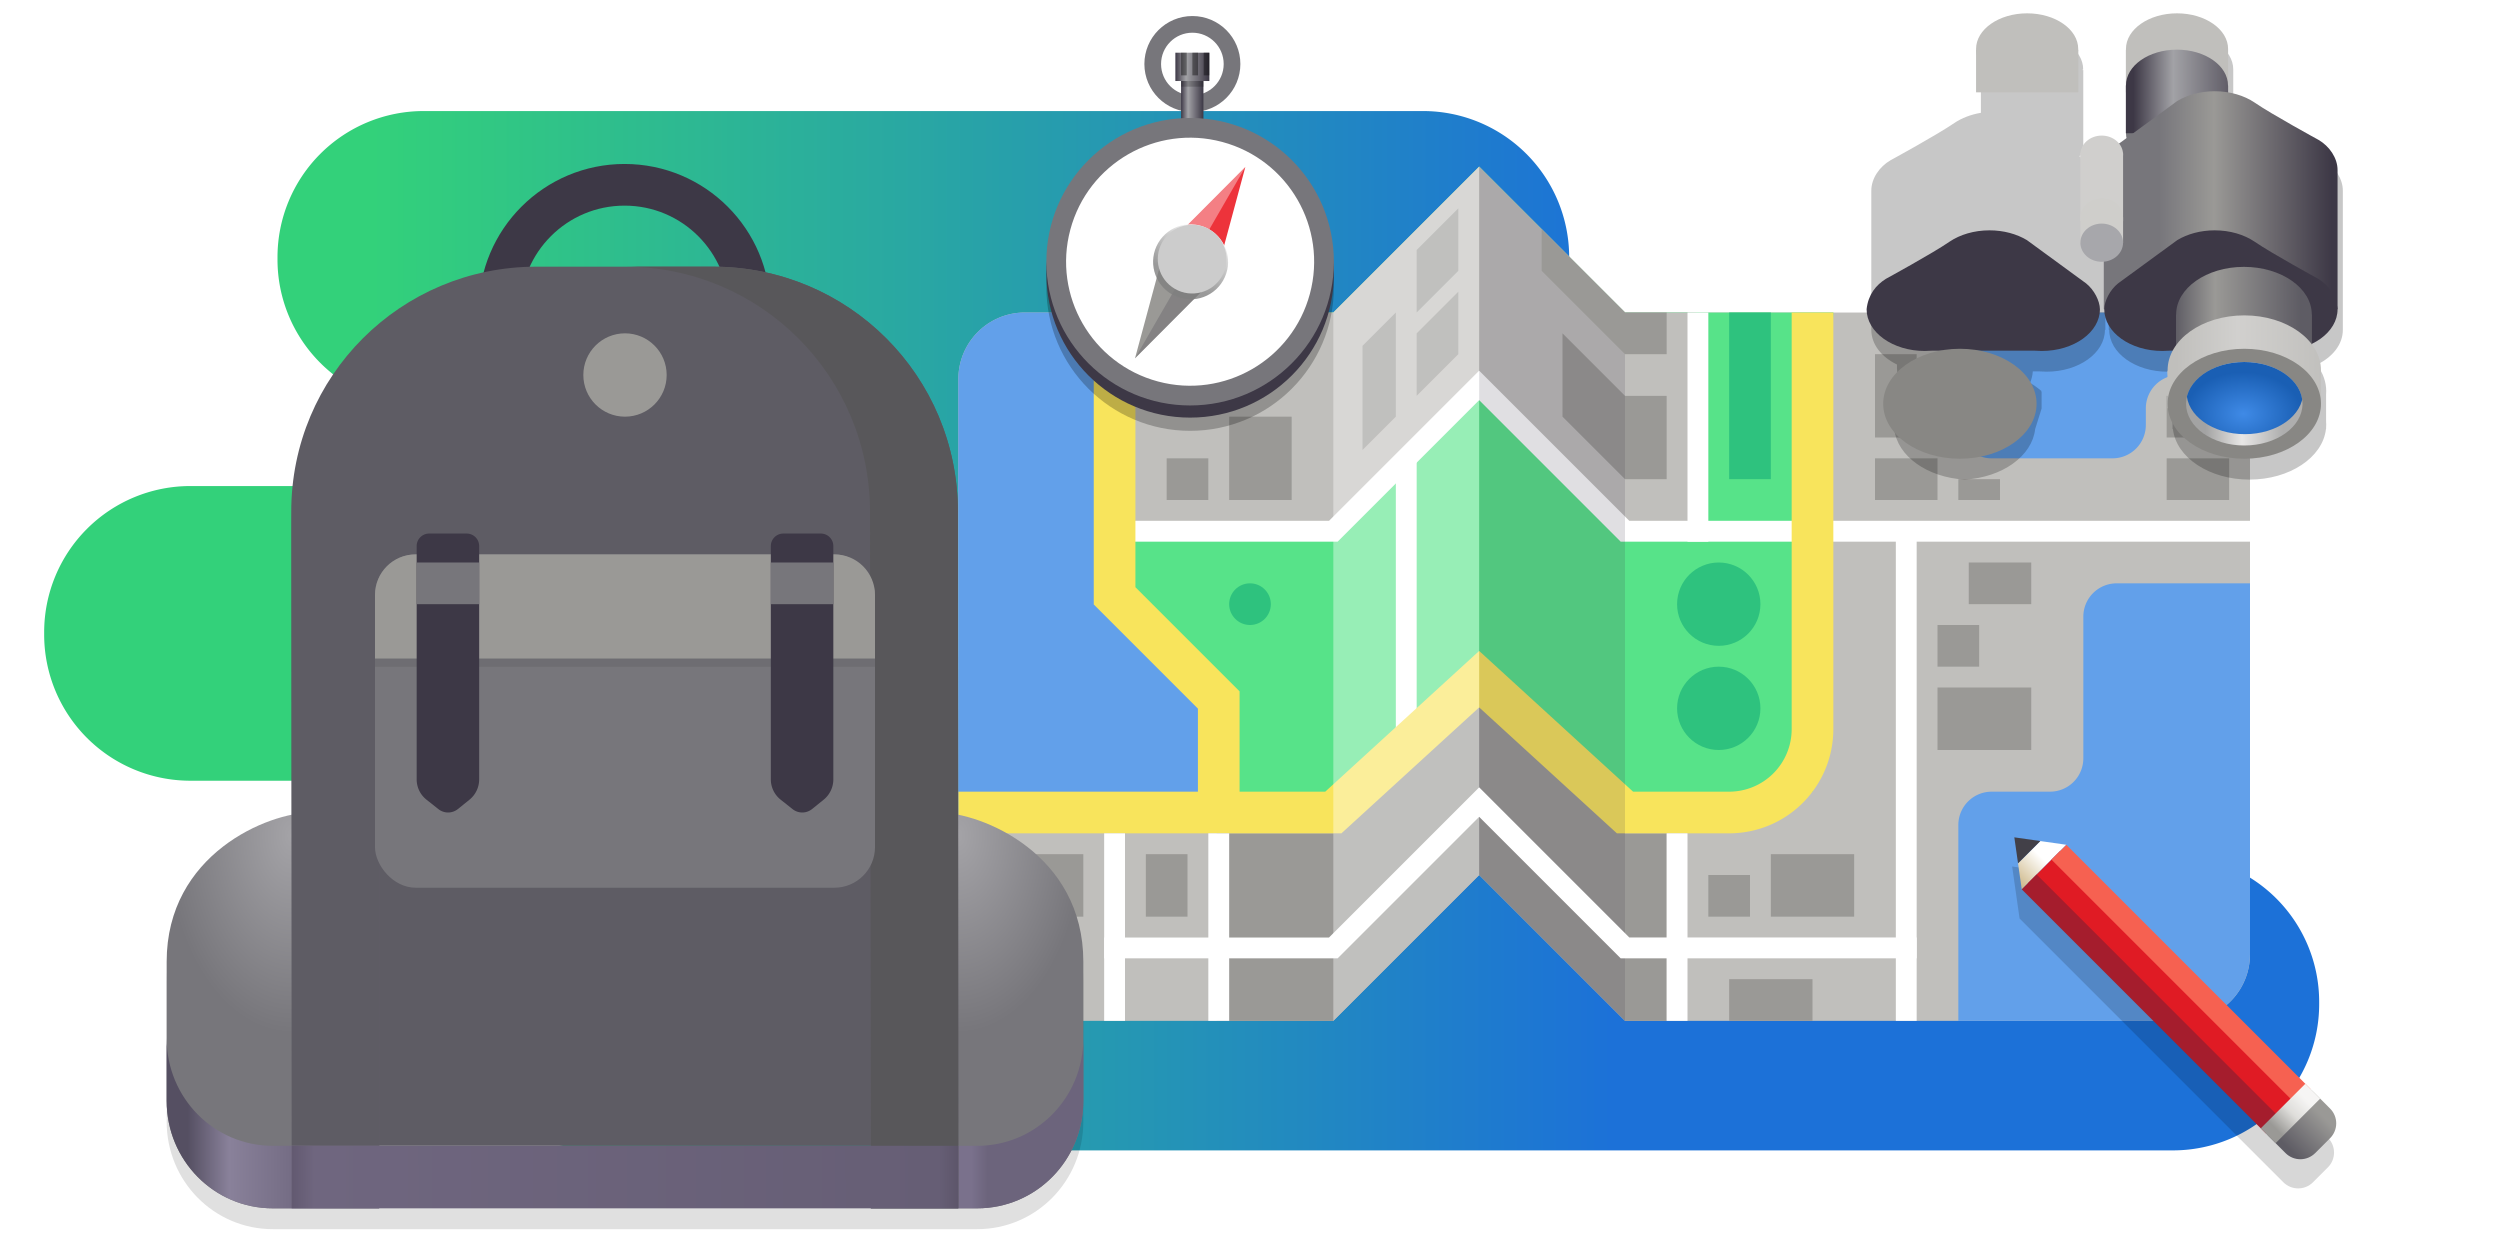 <?xml version="1.0" encoding="UTF-8" standalone="no"?>
<svg
   xmlns:dc="http://purl.org/dc/elements/1.1/"
   xmlns:cc="http://creativecommons.org/ns#"
   xmlns:rdf="http://www.w3.org/1999/02/22-rdf-syntax-ns#"
   xmlns:svg="http://www.w3.org/2000/svg"
   xmlns="http://www.w3.org/2000/svg"
   xmlns:xlink="http://www.w3.org/1999/xlink"
   height="300"
   width="600"
   version="1.1"
   id="svg445">
  <defs
     id="defs193">
    <linearGradient
       xlink:href="#linearGradient3161"
       id="linearGradient4128"
       gradientUnits="userSpaceOnUse"
       gradientTransform="matrix(0.3,0,0,0.3,4.6,-10.628)"
       x1="1275.703"
       y1="760"
       x2="281.122"
       y2="760" />
    <linearGradient
       id="linearGradient3161">
      <stop
         style="stop-color:#1c71d8;stop-opacity:1"
         offset="0"
         id="stop3157" />
      <stop
         style="stop-color:#33d17a;stop-opacity:1"
         offset="1"
         id="stop3159" />
    </linearGradient>
    <clipPath
       clipPathUnits="userSpaceOnUse"
       id="clipPath2067">
      <path
         id="path2069"
         style="opacity:1;fill:#c0bfbc;fill-opacity:1;stroke:none;stroke-width:2;stroke-linecap:square;stroke-linejoin:round;stroke-dashoffset:26.4;stroke-opacity:1"
         d="m 355,675 -35,35 h -74 c -8.864,0 -16,7.136 -16,16 v 138 c 0,8.864 7.136,16 16,16 h 74 l 35,-35 35,35 h 134 c 8.864,0 16,-7.136 16,-16 V 726 c 0,-8.864 -7.136,-16 -16,-16 H 390 Z" />
    </clipPath>
    <linearGradient
       xlink:href="#linearGradient1307"
       id="linearGradient1102"
       x1="60"
       y1="199.856"
       x2="68"
       y2="199.856"
       gradientUnits="userSpaceOnUse"
       gradientTransform="matrix(0.893,0,0,0.893,7.505,20.469)" />
    <linearGradient
       id="linearGradient1307">
      <stop
         style="stop-color:#3d3846;stop-opacity:1"
         offset="0"
         id="stop1300" />
      <stop
         style="stop-color:#a2a2a6;stop-opacity:1"
         offset="0.317"
         id="stop1303" />
      <stop
         style="stop-color:#3d3846;stop-opacity:1"
         offset="1"
         id="stop1305" />
    </linearGradient>
    <linearGradient
       xlink:href="#linearGradient1307"
       id="linearGradient1120"
       x1="58"
       y1="189"
       x2="70"
       y2="189"
       gradientUnits="userSpaceOnUse"
       gradientTransform="matrix(0.906,0,0,0.906,6.715,16.34)" />
    <filter
       id="filter4520"
       x="-0.06"
       y="-0.06"
       width="1.12"
       height="1.12"
       style="color-interpolation-filters:sRGB">
      <feGaussianBlur
         stdDeviation="1.2"
         id="feGaussianBlur100" />
    </filter>
    <linearGradient
       xlink:href="#linearGradient4631"
       id="linearGradient1616"
       gradientUnits="userSpaceOnUse"
       gradientTransform="matrix(0.273,0,0,0.273,16.112,15.667)"
       x1="175.59"
       y1="822.553"
       x2="175.59"
       y2="881.22" />
    <linearGradient
       id="linearGradient4631"
       x1="147.31"
       x2="185.85"
       y1="830.88"
       y2="869.42"
       gradientTransform="translate(351.45,336.28)"
       gradientUnits="userSpaceOnUse">
      <stop
         style="stop-color:#f2f2f2;stop-opacity:1"
         offset="0"
         id="stop83-3" />
      <stop
         style="stop-color:#808080;stop-opacity:.8"
         offset="1"
         id="stop85-6" />
    </linearGradient>
    <linearGradient
       xlink:href="#linearGradient1005"
       id="linearGradient1717"
       gradientUnits="userSpaceOnUse"
       gradientTransform="matrix(0.156,-0.11,0.156,0.11,46.966,104.469)"
       x1="128.817"
       y1="-97.698"
       x2="158.518"
       y2="-127.399" />
    <linearGradient
       id="linearGradient1005">
      <stop
         id="stop1001"
         offset="0"
         style="stop-color:#d0bb8e;stop-opacity:1" />
      <stop
         id="stop1003"
         offset="1"
         style="stop-color:#ffffff;stop-opacity:1" />
    </linearGradient>
    <linearGradient
       xlink:href="#linearGradient1686"
       id="linearGradient1719"
       gradientUnits="userSpaceOnUse"
       gradientTransform="matrix(1.58,0,0,1,-97.106,-104)"
       x1="115"
       y1="183"
       x2="115"
       y2="174" />
    <linearGradient
       id="linearGradient1686">
      <stop
         id="stop1682"
         offset="0"
         style="stop-color:#5e5c64;stop-opacity:1" />
      <stop
         id="stop1684"
         offset="1"
         style="stop-color:#9a9996;stop-opacity:1" />
    </linearGradient>
    <linearGradient
       xlink:href="#linearGradient1514"
       id="linearGradient1721"
       gradientUnits="userSpaceOnUse"
       gradientTransform="translate(-29.333,-104)"
       x1="110"
       y1="182"
       x2="110"
       y2="174" />
    <linearGradient
       id="linearGradient1514">
      <stop
         style="stop-color:#9a9996;stop-opacity:1;"
         offset="0"
         id="stop1510" />
      <stop
         id="stop1516"
         offset="0.533"
         style="stop-color:#deddda;stop-opacity:1" />
      <stop
         style="stop-color:#f6f5f4;stop-opacity:1"
         offset="1"
         id="stop1512" />
    </linearGradient>
    <linearGradient
       xlink:href="#linearGradient1181"
       id="linearGradient3613"
       gradientUnits="userSpaceOnUse"
       x1="1574.435"
       y1="213.236"
       x2="1648.121"
       y2="213.236" />
    <linearGradient
       id="linearGradient1181">
      <stop
         style="stop-color:#77767b;stop-opacity:1;"
         offset="0"
         id="stop1177" />
      <stop
         style="stop-color:#a2a2a6;stop-opacity:1"
         offset="0.317"
         id="stop1185" />
      <stop
         style="stop-color:#77767b;stop-opacity:1"
         offset="1"
         id="stop1179" />
    </linearGradient>
    <linearGradient
       xlink:href="#linearGradient1307"
       id="linearGradient3615"
       gradientUnits="userSpaceOnUse"
       x1="1574.435"
       y1="213.236"
       x2="1648.121"
       y2="213.236" />
    <linearGradient
       xlink:href="#linearGradient1298"
       id="linearGradient1183"
       x1="1589.498"
       y1="211.155"
       x2="1690.939"
       y2="211.155"
       gradientUnits="userSpaceOnUse" />
    <linearGradient
       id="linearGradient1298">
      <stop
         style="stop-color:#77767b;stop-opacity:1;"
         offset="0"
         id="stop1292" />
      <stop
         style="stop-color:#9a9996;stop-opacity:1"
         offset="0.317"
         id="stop1294" />
      <stop
         style="stop-color:#3d3846;stop-opacity:1"
         offset="1"
         id="stop1296" />
    </linearGradient>
    <linearGradient
       xlink:href="#linearGradient1315"
       id="linearGradient1214"
       gradientUnits="userSpaceOnUse"
       x1="1574.435"
       y1="213.236"
       x2="1648.121"
       y2="213.236"
       gradientTransform="translate(24.42)" />
    <linearGradient
       id="linearGradient1315">
      <stop
         style="stop-color:#5e5c64;stop-opacity:1"
         offset="0"
         id="stop1309" />
      <stop
         style="stop-color:#9a9996;stop-opacity:1"
         offset="0.317"
         id="stop1311" />
      <stop
         style="stop-color:#5e5c64;stop-opacity:1"
         offset="1"
         id="stop1313" />
    </linearGradient>
    <linearGradient
       xlink:href="#linearGradient1269"
       id="linearGradient3619"
       gradientUnits="userSpaceOnUse"
       x1="1575.074"
       y1="300.139"
       x2="1663.814"
       y2="300.139"
       gradientTransform="translate(24.42)" />
    <linearGradient
       id="linearGradient1269">
      <stop
         style="stop-color:#c0bfbc;stop-opacity:1;"
         offset="0"
         id="stop1265" />
      <stop
         style="stop-color:#d1d0ce;stop-opacity:1"
         offset="0.407"
         id="stop1273" />
      <stop
         style="stop-color:#c0bfbc;stop-opacity:1"
         offset="1"
         id="stop1267" />
    </linearGradient>
    <clipPath
       clipPathUnits="userSpaceOnUse"
       id="clipPath1547">
      <ellipse
         style="fill:#9141ac;fill-opacity:1;stroke:none;stroke-width:2;stroke-opacity:0.957;stop-color:#000000"
         id="ellipse1549"
         cx="1615.072"
         cy="332.343"
         rx="34.171"
         ry="24.497" />
    </clipPath>
    <linearGradient
       xlink:href="#linearGradient1306"
       id="linearGradient1308"
       x1="1592.402"
       y1="350.835"
       x2="1637.724"
       y2="350.835"
       gradientUnits="userSpaceOnUse" />
    <linearGradient
       id="linearGradient1306">
      <stop
         style="stop-color:#a3a3a3;stop-opacity:1"
         offset="0"
         id="stop1302" />
      <stop
         style="stop-color:#e8e7e6;stop-opacity:1"
         offset="0.472"
         id="stop1310" />
      <stop
         style="stop-color:#aeaeae;stop-opacity:1"
         offset="1"
         id="stop1304" />
    </linearGradient>
    <radialGradient
       xlink:href="#linearGradient3625"
       id="radialGradient3627"
       cx="1614.563"
       cy="343.175"
       fx="1614.563"
       fy="343.175"
       r="34.171"
       gradientTransform="matrix(1,0,0,0.717,7.2097993e-4,92.203)"
       gradientUnits="userSpaceOnUse" />
    <linearGradient
       id="linearGradient3625">
      <stop
         style="stop-color:#3f8ae6;stop-opacity:1"
         offset="0"
         id="stop3621" />
      <stop
         style="stop-color:#1a5fb4;stop-opacity:1"
         offset="1"
         id="stop3623" />
    </linearGradient>
    <radialGradient
       xlink:href="#linearGradient1170"
       id="radialGradient1200"
       gradientUnits="userSpaceOnUse"
       gradientTransform="matrix(1.176,0,0,1.859,13.917,-222.082)"
       cx="-214.941"
       cy="235.923"
       fx="-214.941"
       fy="235.923"
       r="25.55" />
    <linearGradient
       id="linearGradient1170">
      <stop
         style="stop-color:#a4a3a7;stop-opacity:1"
         offset="0"
         id="stop1166" />
      <stop
         style="stop-color:#77767b;stop-opacity:1"
         offset="1"
         id="stop1168" />
    </linearGradient>
    <radialGradient
       xlink:href="#linearGradient1170"
       id="radialGradient1172"
       cx="-78.897"
       cy="235.923"
       fx="-78.897"
       fy="235.923"
       r="25.55"
       gradientTransform="matrix(1.176,0,0,1.859,13.917,-222.082)"
       gradientUnits="userSpaceOnUse" />
    <linearGradient
       xlink:href="#linearGradient1206"
       id="linearGradient1208"
       x1="263.087"
       y1="280.943"
       x2="290"
       y2="280.943"
       gradientUnits="userSpaceOnUse" />
    <linearGradient
       id="linearGradient1206">
      <stop
         style="stop-color:#7a718c;stop-opacity:1"
         offset="0"
         id="stop1202" />
      <stop
         style="stop-color:#6c647c;stop-opacity:1;"
         offset="0.147"
         id="stop1210" />
      <stop
         style="stop-color:#6c647c;stop-opacity:1"
         offset="1"
         id="stop1204" />
    </linearGradient>
    <linearGradient
       xlink:href="#linearGradient1160"
       id="linearGradient1162"
       x1="-263.84"
       y1="291"
       x2="-228.84"
       y2="291"
       gradientUnits="userSpaceOnUse" />
    <linearGradient
       id="linearGradient1160">
      <stop
         style="stop-color:#554f62;stop-opacity:1"
         offset="0"
         id="stop1156" />
      <stop
         style="stop-color:#89819a;stop-opacity:1"
         offset="0.286"
         id="stop1164" />
      <stop
         style="stop-color:#675f76;stop-opacity:1"
         offset="1"
         id="stop1158" />
    </linearGradient>
    <linearGradient
       xlink:href="#linearGradient1135"
       id="linearGradient1137"
       x1="88.703"
       y1="206.089"
       x2="260.1"
       y2="206.22"
       gradientUnits="userSpaceOnUse"
       gradientTransform="matrix(-1,0,0,1,21.16,16)" />
    <linearGradient
       id="linearGradient1135">
      <stop
         style="stop-color:#7a728a;stop-opacity:1"
         offset="0"
         id="stop1131" />
      <stop
         style="stop-color:#5a5367;stop-opacity:1"
         offset="0.058"
         id="stop1143" />
      <stop
         style="stop-color:#665e75;stop-opacity:1"
         offset="0.093"
         id="stop1141" />
      <stop
         style="stop-color:#6f667f;stop-opacity:1"
         offset="0.968"
         id="stop1139" />
      <stop
         style="stop-color:#625970;stop-opacity:1"
         offset="1"
         id="stop1133" />
    </linearGradient>
    <linearGradient
       xlink:href="#linearGradient1307"
       id="linearGradient1875"
       gradientUnits="userSpaceOnUse"
       x1="1574.435"
       y1="213.236"
       x2="1648.121"
       y2="213.236" />
    <linearGradient
       xlink:href="#linearGradient1269"
       id="linearGradient1877"
       gradientUnits="userSpaceOnUse"
       gradientTransform="translate(24.42)"
       x1="1575.074"
       y1="300.139"
       x2="1663.814"
       y2="300.139" />
  </defs>
  <g
     id="layer3">
    <path
       id="rect1722"
       style="opacity:1;fill:url(#linearGradient4128);fill-opacity:1;stroke:none;stroke-width:2;stroke-opacity:0.957;stop-color:#000000"
       d="m 66.6,61.732 v 0.56 a 35.08,35.08 45 0 0 35.08,35.08 h 17.948 a 8,8 45 0 1 8,8 v 3.28 a 8,8 135 0 1 -8,8 H 45.68 A 35.08,35.08 135 0 0 10.6,151.732 v 0.56 a 35.08,35.08 45 0 0 35.08,35.08 H 148 a 8,8 45 0 1 8,8 v 2 a 8,8 135 0 1 -8,8 h -4.32 A 35.08,35.08 135 0 0 108.6,240.452 v 0.56 a 35.08,35.08 45 0 0 35.08,35.08 H 521.52 A 35.08,35.08 135 0 0 556.6,241.013 v -0.56 A 35.08,35.08 45 0 0 521.52,205.372 H 276 a 8,8 45 0 1 -8,-8 v -2 a 8,8 135 0 1 8,-8 h 79.52 A 35.08,35.08 135 0 0 390.6,152.292 v -0.56 A 35.08,35.08 45 0 0 355.52,116.652 H 334.217 A 9.617,9.617 45 0 1 324.6,107.035 v -0.045 a 9.617,9.617 135 0 1 9.617,-9.617 h 7.303 A 35.08,35.08 135 0 0 376.6,62.292 V 61.732 A 35.08,35.08 45 0 0 341.52,26.652 H 101.68 A 35.08,35.08 135 0 0 66.6,61.732 Z" />
  </g>
  <g
     id="layer1">
    <g
       id="g2280"
       transform="translate(0,-635)">
      <path
         id="path2181"
         style="opacity:1;fill:#c0bfbc;fill-opacity:1;stroke:none;stroke-width:2;stroke-linecap:square;stroke-linejoin:round;stroke-dashoffset:26.4;stroke-opacity:1"
         d="m 355,675 -35,35 h -74 c -8.864,0 -16,7.136 -16,16 v 138 c 0,8.864 7.136,16 16,16 h 74 l 35,-35 35,35 h 134 c 8.864,0 16,-7.136 16,-16 V 726 c 0,-8.864 -7.136,-16 -16,-16 H 390 Z" />
      <path
         id="path2183"
         style="fill:#9a9996;fill-opacity:1;stroke:none;stroke-width:2;stroke-linecap:square;stroke-linejoin:round;stroke-dashoffset:26.4"
         d="m 292,835 h 28 l 35,-35 35,35 h 10 v 45 h -10 l -35,-35 -35,35 h -28 z" />
      <path
         style="fill:#57e389;stroke:none;stroke-width:1px;stroke-linecap:butt;stroke-linejoin:miter;stroke-opacity:1"
         d="m 292.5,833 v -30 l -25,-25 V 710 H 320 l 35,-35 35,35 h 50 l -5,115 -45,5 -35,-32 -35,32 z"
         id="path2185" />
      <path
         style="fill:none;stroke:#ffffff;stroke-width:5;stroke-linecap:butt;stroke-linejoin:miter;stroke-miterlimit:4;stroke-dasharray:none;stroke-opacity:1"
         d="M 337.5,812 V 744.5"
         id="path2187" />
      <path
         style="fill:#c0bfbc;fill-opacity:1;stroke:none;stroke-width:1px;stroke-linecap:butt;stroke-linejoin:miter;stroke-opacity:1"
         d="m 272,762.5 h 48 l 35,-35 35,35 h 17 V 710 h -17 l -35,-35 -35,35 h -50 z"
         id="path2684" />
      <path
         style="fill:none;stroke:#ffffff;stroke-width:5;stroke-linecap:butt;stroke-linejoin:miter;stroke-miterlimit:4;stroke-dasharray:none;stroke-opacity:1"
         d="m 272,762.5 h 48 l 35,-35 35,35 h 150"
         id="path2189" />
      <g
         id="g2197"
         clip-path="url(#clipPath2067)">
        <path
           id="path2191"
           style="fill:#62a0ea;fill-opacity:1;stroke-width:3;stroke-opacity:0.957;stop-color:#000000"
           d="m 531.95,688 v 29 a 8,8 135 0 1 -8,8 H 523 a 8,8 135 0 0 -8,8 v 4 a 8,8 135 0 1 -8,8 h -29 a 8,8 45 0 1 -8,-8 v -19 a 8,8 135 0 1 8,-8 h 4 a 8,8 135 0 0 8,-8 v -14 a 8,8 135 0 1 8,-8 h 25.95 a 8,8 45 0 1 8,8 z" />
        <path
           id="path2193"
           style="fill:#62a0ea;fill-opacity:1;stroke-width:5.91;stroke-opacity:0.957;stop-color:#000000"
           d="m 590,783 v 64 a 8,8 135 0 1 -8,8 h -19 a 8,8 135 0 0 -8,8 v 24 a 8,8 135 0 1 -8,8 h -69 a 8,8 45 0 1 -8,-8 v -54 a 8,8 135 0 1 8,-8 h 14 a 8,8 135 0 0 8,-8 v -34 a 8,8 135 0 1 8,-8 h 74 a 8,8 45 0 1 8,8 z" />
        <path
           style="fill:#62a0ea;fill-opacity:1;stroke:none;stroke-width:1px;stroke-linecap:butt;stroke-linejoin:miter;stroke-opacity:1"
           d="m 292.5,803 v 30 H 186.049 V 697.82 L 267.5,710 v 68 z"
           id="path2195" />
      </g>
      <path
         style="fill:none;stroke:#f8e45c;stroke-width:10;stroke-linecap:butt;stroke-linejoin:miter;stroke-miterlimit:4;stroke-dasharray:none;stroke-opacity:1"
         d="m 267.5,710 v 68 l 25,25 v 30"
         id="path2203" />
      <path
         style="fill:#9a9996;fill-opacity:1;stroke:none;stroke-width:1px;stroke-linecap:butt;stroke-linejoin:miter;stroke-opacity:1"
         d="m 400,750 h -10 l -15,-15 v -20 l 15,15 h 10 z"
         id="path2698" />
      <path
         style="fill:none;stroke:#f8e45c;stroke-width:10;stroke-linecap:butt;stroke-linejoin:miter;stroke-miterlimit:4;stroke-dasharray:none;stroke-opacity:1"
         d="m 435,710 v 100 a 20,20 135 0 1 -20,20 h -25 l -35,-32 -35,32 h -90"
         id="path2205" />
      <path
         style="fill:#9a9996;fill-opacity:1;stroke:none;stroke-width:1px;stroke-linecap:butt;stroke-linejoin:miter;stroke-opacity:1"
         d="m 327,743 8,-8 v -25 l -8,8 z"
         id="path2690" />
      <path
         style="fill:#9a9996;fill-opacity:1;stroke:none;stroke-width:1px;stroke-linecap:butt;stroke-linejoin:miter;stroke-opacity:1"
         d="m 340,730 10,-10 v -15 l -10,10 z"
         id="path2692" />
      <path
         style="fill:#9a9996;fill-opacity:1;stroke:none;stroke-width:1px;stroke-linecap:butt;stroke-linejoin:miter;stroke-opacity:1"
         d="m 340,710 10,-10 v -15 l -10,10 z"
         id="path3153" />
      <path
         style="opacity:0.38;fill:#ffffff;fill-opacity:1;stroke:none;stroke-width:1px;stroke-linecap:butt;stroke-linejoin:miter;stroke-opacity:1"
         d="m 320,880 35,-35 V 675 l -35,35 z"
         id="path2209" />
      <path
         style="opacity:0.16;fill:#3d3846;stroke:none;stroke-width:1px;stroke-linecap:butt;stroke-linejoin:miter;stroke-opacity:1"
         d="M 390,880 355,845 V 675 l 35,35 z"
         id="path2211" />
      <path
         style="fill:none;stroke:#ffffff;stroke-width:5;stroke-linecap:butt;stroke-linejoin:miter;stroke-miterlimit:4;stroke-dasharray:none;stroke-opacity:1"
         d="M 407.5,765 V 710"
         id="path2213" />
      <rect
         style="fill:#9a9996;fill-opacity:1;stroke:none;stroke-width:2;stroke-linecap:square;stroke-linejoin:round;stroke-dashoffset:26.4"
         id="rect2215"
         width="10"
         height="10"
         x="465"
         y="785" />
      <rect
         style="fill:#9a9996;fill-opacity:1;stroke:none;stroke-width:2;stroke-linecap:square;stroke-linejoin:round;stroke-dashoffset:26.4"
         id="rect2217"
         width="15"
         height="10"
         x="472.5"
         y="770" />
      <rect
         style="fill:#9a9996;fill-opacity:1;stroke:none;stroke-width:2;stroke-linecap:square;stroke-linejoin:round;stroke-dashoffset:26.4"
         id="rect2219"
         width="22.5"
         height="15"
         x="465"
         y="800" />
      <rect
         style="fill:#9a9996;fill-opacity:1;stroke:none;stroke-width:2;stroke-linecap:square;stroke-linejoin:round;stroke-dashoffset:26.4"
         id="rect2221"
         width="15"
         height="10"
         x="450"
         y="745" />
      <rect
         style="fill:#9a9996;fill-opacity:1;stroke:none;stroke-width:2;stroke-linecap:square;stroke-linejoin:round;stroke-dashoffset:26.4"
         id="rect2223"
         width="10"
         height="20"
         x="450"
         y="720" />
      <rect
         style="fill:#9a9996;fill-opacity:1;stroke:none;stroke-width:2;stroke-linecap:square;stroke-linejoin:round;stroke-dashoffset:26.4"
         id="rect2225"
         width="15"
         height="10"
         x="520"
         y="745" />
      <rect
         style="fill:#9a9996;fill-opacity:1;stroke:none;stroke-width:2;stroke-linecap:square;stroke-linejoin:round;stroke-dashoffset:26.4"
         id="rect2227"
         width="15"
         height="10"
         x="520"
         y="730" />
      <rect
         style="fill:#9a9996;fill-opacity:1;stroke:none;stroke-width:2;stroke-linecap:square;stroke-linejoin:round;stroke-dashoffset:26.4"
         id="rect2229"
         width="10"
         height="10"
         x="410"
         y="845" />
      <rect
         style="fill:#9a9996;fill-opacity:1;stroke:none;stroke-width:2;stroke-linecap:square;stroke-linejoin:round;stroke-dashoffset:26.4"
         id="rect2231"
         width="20"
         height="15"
         x="425"
         y="840" />
      <path
         style="fill:none;stroke:#ffffff;stroke-width:5;stroke-linecap:butt;stroke-linejoin:miter;stroke-miterlimit:4;stroke-dasharray:none;stroke-opacity:1"
         d="m 265,862.5 h 55 L 355,827.5 l 35,35 h 70"
         id="path2233" />
      <path
         style="fill:none;stroke:#ffffff;stroke-width:5;stroke-linecap:butt;stroke-linejoin:miter;stroke-miterlimit:4;stroke-dasharray:none;stroke-opacity:1"
         d="M 292.5,880 V 835"
         id="path2235" />
      <path
         style="fill:none;stroke:#ffffff;stroke-width:5;stroke-linecap:butt;stroke-linejoin:miter;stroke-miterlimit:4;stroke-dasharray:none;stroke-opacity:1"
         d="M 267.5,880 V 835"
         id="path2237" />
      <path
         style="fill:none;stroke:#ffffff;stroke-width:5;stroke-linecap:butt;stroke-linejoin:miter;stroke-miterlimit:4;stroke-dasharray:none;stroke-opacity:1"
         d="M 457.5,880 V 762"
         id="path2239" />
      <rect
         style="fill:#9a9996;fill-opacity:1;stroke:none;stroke-width:2;stroke-linecap:square;stroke-linejoin:round;stroke-dashoffset:26.4"
         id="rect2241"
         width="20"
         height="10"
         x="415"
         y="870" />
      <rect
         style="fill:#9a9996;fill-opacity:1;stroke:none;stroke-width:2;stroke-linecap:square;stroke-linejoin:round;stroke-dashoffset:26.4"
         id="rect2243"
         width="10"
         height="5"
         x="470"
         y="750" />
      <rect
         style="fill:#9a9996;fill-opacity:1;stroke:none;stroke-width:2;stroke-linecap:square;stroke-linejoin:round;stroke-dashoffset:26.4"
         id="rect2245"
         width="25"
         height="15"
         x="235"
         y="840" />
      <path
         style="fill:none;stroke:#ffffff;stroke-width:5;stroke-linecap:butt;stroke-linejoin:miter;stroke-miterlimit:4;stroke-dasharray:none;stroke-opacity:1"
         d="M 402.5,880 V 835"
         id="path2247" />
      <circle
         style="fill:#2ec27e;stroke:none;stroke-width:4;stroke-linecap:square;stroke-linejoin:round;stroke-dashoffset:26.4"
         id="path2678"
         cx="412.5"
         cy="805"
         r="10" />
      <circle
         style="fill:#2ec27e;stroke:none;stroke-width:4;stroke-linecap:square;stroke-linejoin:round;stroke-dashoffset:26.4"
         id="circle2680"
         cx="412.5"
         cy="780"
         r="10" />
      <rect
         style="fill:#9a9996;fill-opacity:1;stroke:none;stroke-width:2;stroke-linecap:square;stroke-linejoin:round;stroke-dashoffset:26.4"
         id="rect2688"
         width="10"
         height="15"
         x="275"
         y="840" />
      <path
         style="fill:#9a9996;fill-opacity:1;stroke:none;stroke-width:1px;stroke-linecap:butt;stroke-linejoin:miter;stroke-opacity:1"
         d="m 400,720 h -10 l -20,-20 v -10 l 20,20 h 10 z"
         id="path2720" />
      <rect
         style="fill:#2ec27e;fill-opacity:1;stroke:none;stroke-width:2;stroke-linecap:square;stroke-linejoin:round;stroke-dashoffset:26.4"
         id="rect2722"
         width="10"
         height="40"
         x="415"
         y="710" />
      <rect
         style="fill:#9a9996;fill-opacity:1;stroke:none;stroke-width:2;stroke-linecap:square;stroke-linejoin:round;stroke-dashoffset:26.4"
         id="rect3147"
         width="10"
         height="10"
         x="280"
         y="745" />
      <rect
         style="fill:#9a9996;fill-opacity:1;stroke:none;stroke-width:2;stroke-linecap:square;stroke-linejoin:round;stroke-dashoffset:26.4"
         id="rect3149"
         width="15"
         height="20"
         x="295"
         y="735" />
      <circle
         style="fill:#2ec27e;stroke:none;stroke-width:4;stroke-linecap:square;stroke-linejoin:round;stroke-dashoffset:26.4"
         id="circle3155"
         cx="300"
         cy="780"
         r="5" />
    </g>
    <g
       id="g42790"
       transform="matrix(0.75,0,0,0.75,237.628,-124.688)"
       style="stroke-width:3.333">
      <g
         id="g153323"
         style="stroke-width:3.333">
        <circle
           r="12.689"
           cy="186.738"
           cx="64.723"
           id="circle882"
           style="display:inline;vector-effect:none;fill:none;fill-opacity:1;stroke:#77767b;stroke-width:5.337;stroke-linecap:butt;stroke-linejoin:round;stroke-miterlimit:4;stroke-dasharray:none;stroke-dashoffset:0;stroke-opacity:1;enable-background:new" />
        <rect
           style="display:inline;vector-effect:none;fill:url(#linearGradient1102);fill-opacity:1;stroke:none;stroke-width:5.956;stroke-linecap:butt;stroke-linejoin:round;stroke-miterlimit:4;stroke-dasharray:none;stroke-dashoffset:0;stroke-opacity:1;enable-background:new"
           id="rect872"
           width="7.148"
           height="17.869"
           x="61.111"
           y="190.222" />
        <rect
           style="display:inline;vector-effect:none;fill:url(#linearGradient1120);fill-opacity:1;stroke:none;stroke-width:6.043;stroke-linecap:butt;stroke-linejoin:round;stroke-miterlimit:4;stroke-dasharray:none;stroke-dashoffset:0;stroke-opacity:1;enable-background:new"
           id="rect876"
           width="10.876"
           height="9.064"
           x="59.284"
           y="183.113" />
        <rect
           style="display:inline;opacity:0.2;vector-effect:none;fill:#000000;fill-opacity:1;stroke:none;stroke-width:6.043;stroke-linecap:butt;stroke-linejoin:round;stroke-miterlimit:4;stroke-dasharray:none;stroke-dashoffset:0;stroke-opacity:1;enable-background:new"
           id="rect1152"
           width="7.251"
           height="1.813"
           x="61.097"
           y="192.177" />
        <rect
           y="-62.91"
           x="183.113"
           height="1.813"
           width="7.251"
           id="rect1154"
           style="display:inline;opacity:0.392;vector-effect:none;fill:#000000;fill-opacity:1;stroke:none;stroke-width:6.043;stroke-linecap:butt;stroke-linejoin:round;stroke-miterlimit:4;stroke-dasharray:none;stroke-dashoffset:0;stroke-opacity:1;enable-background:new"
           transform="rotate(90)" />
        <rect
           transform="rotate(90)"
           style="display:inline;opacity:0.392;vector-effect:none;fill:#000000;fill-opacity:1;stroke:none;stroke-width:6.043;stroke-linecap:butt;stroke-linejoin:round;stroke-miterlimit:4;stroke-dasharray:none;stroke-dashoffset:0;stroke-opacity:1;enable-background:new"
           id="rect1156"
           width="7.251"
           height="1.813"
           x="183.113"
           y="-66.535" />
        <rect
           y="-70.161"
           x="183.113"
           height="1.813"
           width="7.251"
           id="rect1158"
           style="display:inline;opacity:0.392;vector-effect:none;fill:#000000;fill-opacity:1;stroke:none;stroke-width:6.043;stroke-linecap:butt;stroke-linejoin:round;stroke-miterlimit:4;stroke-dasharray:none;stroke-dashoffset:0;stroke-opacity:1;enable-background:new"
           transform="rotate(90)" />
      </g>
      <circle
         style="display:inline;opacity:1;vector-effect:none;fill:#000000;fill-opacity:0.239;stroke:none;stroke-width:6.667;stroke-linecap:butt;stroke-linejoin:round;stroke-miterlimit:4;stroke-dasharray:none;stroke-dashoffset:0;stroke-opacity:1;enable-background:new"
         id="circle3611"
         cx="64"
         cy="258.117"
         r="46" />
      <circle
         style="display:inline;opacity:1;vector-effect:none;fill:#3d3846;fill-opacity:1;stroke:none;stroke-width:6.667;stroke-linecap:butt;stroke-linejoin:round;stroke-miterlimit:4;stroke-dasharray:none;stroke-dashoffset:0;stroke-opacity:1;enable-background:new"
         id="circle4922"
         cx="64"
         cy="253.887"
         r="46" />
      <circle
         r="46"
         cy="250"
         cx="64"
         id="circle4297"
         style="display:inline;opacity:1;vector-effect:none;fill:#77767b;fill-opacity:1;stroke:none;stroke-width:6.667;stroke-linecap:butt;stroke-linejoin:round;stroke-miterlimit:4;stroke-dasharray:none;stroke-dashoffset:0;stroke-opacity:1;enable-background:new" />
      <circle
         style="display:inline;opacity:1;vector-effect:none;fill:#77767b;fill-opacity:1;stroke:none;stroke-width:6.667;stroke-linecap:butt;stroke-linejoin:round;stroke-miterlimit:4;stroke-dasharray:none;stroke-dashoffset:0;stroke-opacity:1;enable-background:new"
         id="circle1953"
         cx="64"
         cy="250"
         r="42" />
      <g
         transform="matrix(1,0,0,-1,150,499.999)"
         id="g4333"
         style="stroke-width:3.333">
        <circle
           style="display:inline;opacity:1;vector-effect:none;fill:#ffffff;fill-opacity:1;stroke:none;stroke-width:8;stroke-linecap:butt;stroke-linejoin:round;stroke-miterlimit:4;stroke-dasharray:none;stroke-dashoffset:0;stroke-opacity:1;enable-background:new"
           id="circle4301"
           transform="rotate(-15)"
           r="39.682"
           cy="219.223"
           cx="-147.774" />
      </g>
      <g
         id="g7534"
         transform="rotate(30,64,250.305)"
         style="stroke-width:3.333">
        <g
           style="display:inline;fill:#ffffff;stroke-width:3.333;enable-background:new"
           id="g7522"
           transform="matrix(-1,0,0,-1.247,128.03,557.427)">
          <path
             d="M 64,217.958 55.693,243 h 16.614 z"
             style="fill:#9a9996;fill-rule:evenodd;stroke:none;stroke-width:1.416px;enable-background:new"
             id="path7518" />
          <path
             d="M 63.998,217.965 55.693,243 h 8.305 z"
             style="fill:#5e5c64;fill-opacity:0.373;fill-rule:evenodd;stroke-width:1.416;enable-background:new"
             id="path7520" />
        </g>
        <g
           style="display:inline;stroke-width:3.333;enable-background:new"
           id="g3417"
           transform="matrix(1,0,0,1.247,-4.7737892e-6,-56.817)">
          <path
             transform="matrix(0.25,0,0,0.25,-67.726,-48.783)"
             d="m 527.04,1123.5 -24,48 h 48 z"
             style="fill:#1a1a1a;fill-opacity:0.4;fill-rule:evenodd;stroke-width:3.333;filter:url(#filter4520);enable-background:new"
             id="path1538" />
          <path
             d="M 64,217.958 55.693,243 h 16.614 z"
             style="fill:#ed333b;fill-rule:evenodd;stroke:none;stroke-width:1.416px;enable-background:new"
             id="path1540" />
          <path
             d="M 63.998,217.965 55.693,243 h 8.305 z"
             style="fill:#ffffff;fill-opacity:0.373;fill-rule:evenodd;stroke-width:1.416;enable-background:new"
             id="path1542" />
        </g>
        <circle
           id="circle1548"
           style="display:inline;fill:url(#linearGradient1616);stroke-width:0;enable-background:new"
           r="12"
           cy="250"
           cx="64" />
        <circle
           id="circle1550"
           style="display:inline;fill:#cccccc;stroke-width:0;enable-background:new"
           r="11"
           cy="-249"
           cx="64"
           transform="scale(1,-1)" />
      </g>
    </g>
    <g
       id="g1415"
       transform="matrix(-1,0,0,1,953.606,50)">
      <g
         id="g1402">
        <path
           id="path1153"
           style="display:inline;vector-effect:none;fill:#000000;fill-opacity:0.159;stroke:none;stroke-width:52.459;stroke-linecap:round;stroke-linejoin:miter;stroke-miterlimit:4;stroke-dasharray:none;stroke-dashoffset:0;stroke-opacity:1;marker:none;marker-start:none;marker-mid:none;marker-end:none;paint-order:normal;enable-background:new"
           d="m 470.692,157.964 -6.238,0.891 -6.236,0.891 -58.537,58.537 -2.389,2.389 -2.375,2.375 c -1.974,1.974 -1.974,5.154 0,7.129 l 3.564,3.563 c 1.974,1.974 5.153,1.974 7.127,1e-5 l 4.135,-4.133 1.805,-1.807 57.361,-57.361 0.891,-6.236 z" />
        <g
           style="display:inline;stroke-width:3.333;enable-background:new"
           id="g1715"
           transform="matrix(-0.891,0.891,0.891,0.891,443.439,45.823)">
          <path
             style="display:inline;opacity:1;vector-effect:none;fill:url(#linearGradient1717);fill-opacity:1;stroke:none;stroke-width:41.633;stroke-linecap:round;stroke-linejoin:miter;stroke-miterlimit:4;stroke-dasharray:none;stroke-dashoffset:0;stroke-opacity:1;marker:none;marker-start:none;marker-mid:none;marker-end:none;paint-order:normal;enable-background:new"
             d="m 48,77 v -6 l 4,-3 v 12 z"
             id="path1696" />
          <path
             id="rect1698"
             style="opacity:1;fill:url(#linearGradient1719);fill-opacity:1;stroke:none;stroke-width:25.197;stroke-linecap:round;stroke-linejoin:miter;stroke-miterlimit:4;stroke-dasharray:none;stroke-dashoffset:4;stroke-opacity:1"
             d="m 118.406,68 h 4.64 c 2.216,0 4,1.784 4,4 v 4 c 0,2.216 -1.784,4 -4,4 h -4.64 c -2.216,0 -4,-1.784 -4,-4 v -4 c 0,-2.216 1.784,-4 4,-4 z" />
          <path
             style="display:inline;opacity:1;vector-effect:none;fill:#424048;fill-opacity:1;stroke:none;stroke-width:41.633;stroke-linecap:round;stroke-linejoin:miter;stroke-miterlimit:4;stroke-dasharray:none;stroke-dashoffset:0;stroke-opacity:1;marker:none;marker-start:none;marker-mid:none;marker-end:none;paint-order:normal;enable-background:new"
             d="m 44,74 4,-3 v 6 z"
             id="path1700" />
          <g
             id="g1711"
             transform="matrix(0.389,0,0,1,38.007,0)"
             style="stroke-width:4.26">
            <path
               id="path1705"
               d="m 36,78.4 v -8.8 h 168.981 v 8.8 z"
               style="display:inline;fill:#e01b24;fill-opacity:1;stroke:none;stroke-width:2.158px;stroke-linecap:butt;stroke-linejoin:miter;stroke-opacity:1;enable-background:new" />
            <path
               id="path1707"
               d="m 36,72 v -4 l 169.024,1e-5 L 204.981,72 Z"
               style="display:inline;opacity:1;fill:#f66151;fill-opacity:1;stroke:none;stroke-width:1.526px;stroke-linecap:butt;stroke-linejoin:miter;stroke-opacity:1;enable-background:new" />
            <path
               id="path1709"
               d="m 36,76 v 4 h 169.024 l -0.042,-4 z"
               style="display:inline;opacity:1;fill:#a51d2d;fill-opacity:1;stroke:none;stroke-width:1.526px;stroke-linecap:butt;stroke-linejoin:miter;stroke-opacity:1;enable-background:new" />
          </g>
          <path
             id="rect1713"
             style="opacity:1;fill:url(#linearGradient1721);fill-opacity:1;stroke:none;stroke-width:25.197;stroke-linecap:round;stroke-linejoin:miter;stroke-miterlimit:4;stroke-dasharray:none;stroke-dashoffset:4;stroke-opacity:1"
             d="m 116.379,68 h 4 v 12 h -4 z" />
        </g>
      </g>
    </g>
    <g
       id="g1586"
       transform="matrix(1.329,0,0,1.329,-512.12,-115.955)"
       style="stroke-width:0.752" />
    <path
       id="ellipse203"
       style="fill:#000000;fill-opacity:0.219;stroke:none;stroke-width:2;stroke-opacity:0.957;stop-color:#000000"
       d="m 487.688,8.077 c -6.779,-2.703e-4 -12.274,3.838 -12.273,8.572 0.082,0.059 0.164,0.117 0.248,0.174 h -0.248 v 10.238 0.012 c -2.416,0.409 -4.605,1.256 -6.365,2.441 -3.995,2.763 -15.328,8.951 -15.328,8.951 -2.672,1.543 -4.609,4.385 -4.609,7.285 v 33.428 c 1.8e-4,3.46 2.445,6.509 6.162,8.312 v 1.213 h 0.018 c 0.014,1.082 0.257,2.122 0.67,3.111 -1.056,0.606 -2.015,1.294 -2.861,2.051 0.048,0.035 0.096,0.069 0.145,0.104 h -0.115 v 2.965 c -0.01,0.007 -0.02,0.014 -0.029,0.021 0.01,0.007 0.02,0.014 0.029,0.021 v 1.066 l 1.488,4.935 c 0.717,6.471 7.885,11.609 16.91,12.123 9.025,-0.515 16.191,-5.653 16.908,-12.123 l 1.547,-4.935 v -4.075 h -0.174 c 0.048,-0.034 0.097,-0.069 0.145,-0.104 -0.816,-0.724 -1.737,-1.384 -2.746,-1.969 0.376,-0.878 0.596,-1.8 0.66,-2.754 h 1.719 c 0.531,0.044 1.063,0.066 1.598,0.066 7.728,-1.06e-4 13.994,-4.491 13.994,-10.031 h 0.109 V 67.77 c 0.107,0.006 0.213,0.009 0.32,0.01 0.166,-4.1e-4 0.333,-0.008 0.498,-0.023 v 11.422 h 0.109 c 2.9e-4,5.54 6.265,10.031 13.992,10.031 0.534,3.7e-5 1.069,-0.023 1.6,-0.066 h 0.85 c -0.805,1.508 -1.218,3.108 -1.219,4.723 0,0.035 0,0.069 0,0.104 h -0.031 v 9.01 h 0.092 c 0.789,6.851 8.776,12.123 18.365,12.123 9.588,-4.1e-4 17.574,-5.272 18.363,-12.123 h 0.035 v -0.367 c 0.019,-0.24 0.029,-0.48 0.029,-0.721 0,-0.24 -0.01,-0.481 -0.029,-0.721 v -6.584 c 0.019,-0.24 0.029,-0.48 0.029,-0.721 0,-2.171 -0.747,-4.308 -2.174,-6.223 V 87.491 c 3.717,-1.803 6.162,-4.853 6.162,-8.312 V 45.75 c 0,-2.9 -1.938,-5.743 -4.609,-7.285 0,0 -11.333,-6.188 -15.328,-8.951 -1.76,-1.185 -3.95,-2.033 -6.365,-2.441 v -1.65 -8.6 h -0.006 c 0,-0.058 0.004,-0.116 0.004,-0.174 0,-4.734 -5.494,-8.572 -12.271,-8.572 -6.779,-2.702e-4 -12.274,3.838 -12.273,8.572 -2e-4,0.058 0,0.116 0,0.174 h -0.025 v 10.238 9.828 h 0.023 c 0.006,0.392 0.049,0.784 0.131,1.172 l -1.779,1.303 c -0.963,-1.2 -2.518,-1.912 -4.174,-1.912 -1.617,1.27e-4 -3.139,0.679 -4.107,1.832 l -2.482,-1.814 c 0.289,-0.184 0.565,-0.378 0.828,-0.58 h 0.135 v -11.467 -8.6 h -0.27 c 0.084,-0.057 0.167,-0.115 0.248,-0.174 0,-4.734 -5.495,-8.573 -12.274,-8.572 z" />
    <g
       id="g1716"
       transform="matrix(0.409,0,0,0.409,-158.707,-39.028)"
       style="stroke-width:2.442">
      <g
         id="g1655"
         transform="translate(65.484)"
         style="stroke-width:2.442">
        <ellipse
           style="opacity:1;fill:#c0bfbc;fill-opacity:1;stroke:none;stroke-width:4.884;stroke-opacity:0.957;stop-color:#000000"
           id="ellipse1510"
           cx="1600.026"
           cy="124.179"
           rx="29.971"
           ry="20.932" />
        <ellipse
           style="font-variation-settings:normal;opacity:1;vector-effect:none;fill:url(#linearGradient3613);fill-opacity:1;stroke:none;stroke-width:4.884;stroke-linecap:butt;stroke-linejoin:miter;stroke-miterlimit:4;stroke-dasharray:none;stroke-dashoffset:0;stroke-opacity:0.957;stop-color:#000000;stop-opacity:1"
           id="path1506"
           cx="1600.012"
           cy="173.41"
           rx="29.957"
           ry="21.025" />
        <rect
           style="opacity:1;fill:#c0bfbc;fill-opacity:1;stroke:none;stroke-width:4.884;stroke-opacity:0.957;stop-color:#000000"
           id="rect1512"
           width="60"
           height="25"
           x="1570"
           y="124.605" />
        <rect
           style="font-variation-settings:normal;opacity:1;vector-effect:none;fill:url(#linearGradient1875);fill-opacity:1;stroke:none;stroke-width:4.884;stroke-linecap:butt;stroke-linejoin:miter;stroke-miterlimit:4;stroke-dasharray:none;stroke-dashoffset:0;stroke-opacity:0.957;stop-color:#000000;stop-opacity:1"
           id="rect1514"
           width="60"
           height="28"
           x="1570"
           y="145.605" />
        <ellipse
           style="font-variation-settings:normal;opacity:1;vector-effect:none;fill:url(#linearGradient3615);fill-opacity:1;stroke:none;stroke-width:4.884;stroke-linecap:butt;stroke-linejoin:miter;stroke-miterlimit:4;stroke-dasharray:none;stroke-dashoffset:0;stroke-opacity:0.957;stop-color:#000000;stop-opacity:1"
           id="ellipse1508"
           cx="1599.997"
           cy="145.581"
           rx="29.942"
           ry="21.025" />
        <path
           id="path1636"
           style="fill:url(#linearGradient1183);fill-opacity:1;stroke:none;stroke-width:4.884;stroke-opacity:0.957;stop-color:#000000"
           d="m 1622.143,148.953 c -8.323,3.2e-4 -16.008,2.146 -21.973,5.738 l -34.77,25.418 c -3.983,3.649 -8.352,8.698 -8.352,14.458 v 82.31 h 137.182 v -81.629 c 0,-7.083 -4.729,-14.026 -11.254,-17.793 0,0 -27.676,-15.11 -37.434,-21.857 -6.142,-4.137 -14.399,-6.645 -23.4,-6.645 z" />
        <path
           id="ellipse1522-2-9"
           style="fill:#3d3846;fill-opacity:1;stroke:none;stroke-width:4.884;stroke-opacity:0.957;stop-color:#000000"
           d="m 1622.143,230.582 c -8.323,3.3e-4 -16.008,2.145 -21.973,5.737 l -34.77,25.418 c -4.682,3.76 -8.007,10.188 -8.083,15.14 7e-4,13.529 15.299,24.496 34.17,24.496 1.305,9e-5 2.608,-0.053 3.904,-0.16 h 60.773 c 1.294,0.107 2.595,0.16 3.897,0.16 18.871,-2.6e-4 34.169,-10.967 34.17,-24.496 -0.932,-8.629 -5.518,-14.149 -11.254,-17.793 0,0 -27.677,-15.11 -37.434,-21.857 -6.142,-4.137 -14.399,-6.645 -23.4,-6.645 z" />
        <path
           id="ellipse1573"
           style="font-variation-settings:normal;opacity:1;vector-effect:none;fill:url(#linearGradient1214);fill-opacity:1;stroke:none;stroke-width:4.884;stroke-linecap:butt;stroke-linejoin:miter;stroke-miterlimit:4;stroke-dasharray:none;stroke-dashoffset:0;stroke-opacity:0.957;stop-color:#000000;stop-opacity:1"
           d="m 1639.297,252.018 c -21.983,4e-4 -39.803,12.515 -39.803,27.951 V 280 h -0.074 v 20.139 h 0.074 c 0.204,15.335 17.974,27.69 39.824,27.689 21.849,-7.6e-4 39.617,-12.356 39.82,-27.689 h 0.043 V 280 h -0.08 v -0.031 c 0,-15.437 -17.821,-27.951 -39.805,-27.951 z" />
        <ellipse
           style="opacity:1;fill:url(#linearGradient1877);fill-opacity:1;stroke:none;stroke-width:4.884;stroke-opacity:0.957;stop-color:#000000"
           id="ellipse1518"
           cx="1639.492"
           cy="312.744"
           rx="45"
           ry="32.261" />
        <rect
           style="font-variation-settings:normal;opacity:1;vector-effect:none;fill:url(#linearGradient3619);fill-opacity:1;stroke:none;stroke-width:4.884;stroke-linecap:butt;stroke-linejoin:miter;stroke-miterlimit:4;stroke-dasharray:none;stroke-dashoffset:0;stroke-opacity:0.957;stop-color:#000000;stop-opacity:1"
           id="rect1520"
           width="90"
           height="22"
           x="1594.42"
           y="313" />
        <ellipse
           style="opacity:1;fill:#888784;fill-opacity:1;stroke:none;stroke-width:4.884;stroke-opacity:0.957;stop-color:#000000"
           id="path1516"
           cx="1639.492"
           cy="332.343"
           rx="45"
           ry="32.261" />
        <g
           id="g1525"
           clip-path="url(#clipPath1547)"
           style="stroke-width:2.442"
           transform="translate(24.42)">
          <ellipse
             style="opacity:1;fill:url(#linearGradient1308);fill-opacity:1;stroke:none;stroke-width:4.884;stroke-opacity:0.957;stop-color:#000000"
             id="ellipse1522"
             cx="1615.072"
             cy="332.343"
             rx="34.171"
             ry="24.497" />
          <ellipse
             style="fill:url(#radialGradient3627);fill-opacity:1;stroke:none;stroke-width:4.884;stroke-opacity:0.957;stop-color:#000000"
             id="ellipse1522-2"
             cx="1615.391"
             cy="325.694"
             rx="34.171"
             ry="24.497" />
        </g>
      </g>
      <use
         x="0"
         y="0"
         xlink:href="#g1655"
         id="use1657"
         transform="matrix(-1,0,0,1,3243.066,0)"
         width="100%"
         height="100%"
         style="stroke-width:2.442" />
      <ellipse
         style="fill:#d0cfcd;fill-opacity:1;stroke:none;stroke-width:4.884;stroke-opacity:0.957;stop-color:#000000"
         id="ellipse1510-1"
         cx="1621.324"
         cy="186.14"
         rx="12.528"
         ry="11.158" />
      <rect
         style="fill:#d0cfcd;fill-opacity:1;stroke:none;stroke-width:4.884;stroke-opacity:0.957;stop-color:#000000"
         id="rect1512-7"
         width="25.081"
         height="40.062"
         x="1608.772"
         y="185.082" />
      <rect
         style="fill:#cfcecc;fill-opacity:1;stroke:none;stroke-width:4.884;stroke-opacity:0.957;stop-color:#000000"
         id="rect1514-0"
         width="25.081"
         height="14.926"
         x="1608.772"
         y="223.012" />
      <ellipse
         style="fill:#cfcecb;fill-opacity:1;stroke:none;stroke-width:4.884;stroke-opacity:0.957;stop-color:#000000"
         id="ellipse1508-9"
         cx="1621.312"
         cy="222.999"
         rx="12.516"
         ry="11.208" />
      <ellipse
         style="fill:#a7a7ab;fill-opacity:1;stroke:none;stroke-width:4.884;stroke-opacity:0.957;stop-color:#000000"
         id="path1506-2"
         cx="1621.318"
         cy="237.833"
         rx="12.523"
         ry="11.208" />
    </g>
    <g
       id="g259"
       transform="matrix(0.361,0,0,0.361,98.801,6.218)"
       style="stroke-width:2.774">
      <g
         id="use247"
         transform="matrix(-1,0,0,1,3177.582,0)"
         style="stroke-width:2.774" />
    </g>
    <g
       style="display:inline;stroke-width:3.333;enable-background:new"
       id="g1169"
       transform="matrix(-0.891,0.891,0.891,0.891,796.053,80.363)" />
    <g
       id="g247"
       transform="matrix(0.409,0,0,0.409,41.293,-39.028)"
       style="stroke-width:2.442" />
    <g
       id="g1934"
       transform="translate(-30)">
      <g
         id="g1136"
         transform="translate(338.84,-16)">
        <path
           id="path1911"
           style="fill:#000000;fill-opacity:0.122;stroke:none;stroke-width:2;stop-color:#000000"
           d="m -180.096,85 c -32.599,0 -58.866,26.245 -58.844,58.844 l 0.049,72.707 c -11.665,2.395 -29.949,12.882 -29.949,35.254 v 33.391 c 0,14.295 11.369,25.805 25.49,25.805 h 25.51 118 21 4.51 c 14.122,0 25.49,-11.509 25.49,-25.805 v -33.391 c 0,-22.44 -18.397,-32.924 -30.057,-35.277 l -0.043,-72.684 C -78.959,111.245 -105.184,85 -137.783,85 Z" />
        <path
           id="path1891"
           style="font-variation-settings:normal;opacity:1;vector-effect:none;fill:url(#radialGradient1200);fill-opacity:1;stroke:none;stroke-width:2;stroke-linecap:butt;stroke-linejoin:miter;stroke-miterlimit:4;stroke-dasharray:none;stroke-dashoffset:0;stroke-opacity:1;stop-color:#000000;stop-opacity:1"
           d="m -234.076,211 h 16.335 l -0.1,95 h -25.51 c -14.122,0 -25.49,-11.509 -25.49,-25.804 V 246.804 C -268.84,221 -244.509,211 -234.076,211 Z" />
        <circle
           style="fill:none;fill-opacity:1;stroke:#3d3846;stroke-width:10;stroke-miterlimit:4;stroke-dasharray:none;stroke-opacity:1;stop-color:#000000"
           id="path1120"
           cx="-158.939"
           cy="90.352"
           r="30" />
        <path
           id="path1820"
           style="fill:url(#radialGradient1172);fill-opacity:1;stroke:none;stroke-width:2;stop-color:#000000"
           d="M -83.604,211 H -99.939 l 0.1,95 c 0,0 11.388,0 25.51,0 14.122,0 25.49,-11.509 25.49,-25.804 V 246.804 C -48.84,221 -73.171,211 -83.604,211 Z" />
        <path
           id="rect1072"
           style="fill:#5e5c64;fill-opacity:1;stroke:none;stroke-width:2;stop-color:#000000"
           d="m -180.096,80 h 42.314 c 32.599,0 58.824,26.244 58.843,58.843 L -78.84,291 h -160 l -0.1,-152.157 C -238.961,106.244 -212.695,80 -180.096,80 Z" />
        <path
           id="path1149"
           style="fill:url(#linearGradient1208);fill-opacity:1;stroke:none;stroke-width:2;stop-color:#000000"
           d="M 238.9,195 239,290 h 25.51 C 278.631,290 290,278.491 290,264.195 v -15 C 290,263.491 278.631,275 264.51,275 H 239 l -0.084,-80 z"
           transform="translate(-338.84,16)" />
        <path
           id="path1893"
           style="fill:#58575a;fill-opacity:1;stroke:none;stroke-width:2;stop-color:#000000"
           d="m 179.959,64 c 32.599,0 58.822,26.245 58.842,58.844 L 239,290 h 21 L 259.9,122.844 C 259.881,90.245 233.656,64 201.057,64 Z"
           transform="translate(-338.84,16)" />
        <path
           id="path1152"
           style="fill:url(#linearGradient1162);fill-opacity:1;stroke:none;stroke-width:2;stop-color:#000000"
           d="m -217.74,211 -0.1,95 h -25.51 c -14.122,0 -25.49,-11.509 -25.49,-25.805 v -15 c 0,14.295 11.369,25.805 25.49,25.805 h 25.51 l 0.084,-80 z" />
        <path
           id="path303"
           style="fill:url(#linearGradient1137);fill-opacity:1;stroke:none;stroke-width:2;stop-color:#000000"
           d="m -78.84,306 h -160 l 0.01,-15 h 159.99 z" />
      </g>
      <rect
         style="font-variation-settings:normal;opacity:1;vector-effect:none;fill:#77767b;fill-opacity:1;stroke:none;stroke-width:2;stroke-linecap:butt;stroke-linejoin:miter;stroke-miterlimit:4;stroke-dasharray:none;stroke-dashoffset:0;stroke-opacity:1;stop-color:#000000;stop-opacity:1"
         id="rect1854"
         width="120"
         height="80"
         x="120"
         y="133.052"
         rx="9.759"
         ry="9.759" />
      <path
         id="path1257"
         style="font-variation-settings:normal;opacity:1;vector-effect:none;fill:#000000;fill-opacity:0.075;stroke:none;stroke-width:2;stroke-linecap:butt;stroke-linejoin:miter;stroke-miterlimit:4;stroke-dasharray:none;stroke-dashoffset:0;stroke-opacity:1;stop-color:#000000;stop-opacity:1"
         d="m 129.758,135.052 c -5.406,0 -9.758,4.351 -9.758,9.758 v 15.242 h 120 v -15.242 c 0,-5.406 -4.351,-9.758 -9.758,-9.758 z" />
      <path
         id="rect1856"
         style="font-variation-settings:normal;opacity:1;vector-effect:none;fill:#9a9996;fill-opacity:1;stroke:none;stroke-width:2;stroke-linecap:butt;stroke-linejoin:miter;stroke-miterlimit:4;stroke-dasharray:none;stroke-dashoffset:0;stroke-opacity:1;stop-color:#000000;stop-opacity:1"
         d="m 129.758,133.052 c -5.406,0 -9.758,4.351 -9.758,9.758 v 15.242 h 120 v -15.242 c 0,-5.406 -4.351,-9.758 -9.758,-9.758 z" />
      <circle
         style="font-variation-settings:normal;opacity:1;vector-effect:none;fill:#9a9996;fill-opacity:1;stroke:none;stroke-width:2;stroke-linecap:butt;stroke-linejoin:miter;stroke-miterlimit:4;stroke-dasharray:none;stroke-dashoffset:0;stroke-opacity:1;stop-color:#000000;stop-opacity:1"
         id="path1861"
         cx="180"
         cy="90"
         r="10" />
      <path
         id="path1143-3"
         style="fill:#3d3846;stroke-width:10;stop-color:#000000"
         d="m 218,128.052 h 9 a 3,3 45 0 1 3,3 v 56 a 6.276,6.276 115.55 0 1 -2.335,4.884 l -2.766,2.232 a 3.75,3.75 179.761 0 1 -4.685,0.02 l -2.863,-2.271 A 6.209,6.209 64.211 0 1 215,187.052 v -56 a 3,3 135 0 1 3,-3 z" />
      <path
         id="path1887"
         style="fill:#3d3846;stroke-width:10;stop-color:#000000"
         d="m 133,128.052 h 9 a 3,3 45 0 1 3,3 v 56 a 6.276,6.276 115.55 0 1 -2.335,4.884 l -2.766,2.232 a 3.75,3.75 179.761 0 1 -4.685,0.02 l -2.863,-2.271 A 6.209,6.209 64.211 0 1 130,187.052 v -56 a 3,3 135 0 1 3,-3 z" />
      <rect
         style="font-variation-settings:normal;opacity:1;vector-effect:none;fill:#77767b;fill-opacity:1;stroke:none;stroke-width:2;stroke-linecap:butt;stroke-linejoin:miter;stroke-miterlimit:4;stroke-dasharray:none;stroke-dashoffset:0;stroke-opacity:1;stop-color:#000000;stop-opacity:1"
         id="rect1898"
         width="15"
         height="10"
         x="130"
         y="135"
         rx="0"
         ry="0" />
      <rect
         style="font-variation-settings:normal;opacity:1;vector-effect:none;fill:#77767b;fill-opacity:1;stroke:none;stroke-width:2;stroke-linecap:butt;stroke-linejoin:miter;stroke-miterlimit:4;stroke-dasharray:none;stroke-dashoffset:0;stroke-opacity:1;stop-color:#000000;stop-opacity:1"
         id="rect1900"
         width="15"
         height="10"
         x="215"
         y="135"
         rx="0"
         ry="0" />
    </g>
  </g>
</svg>
